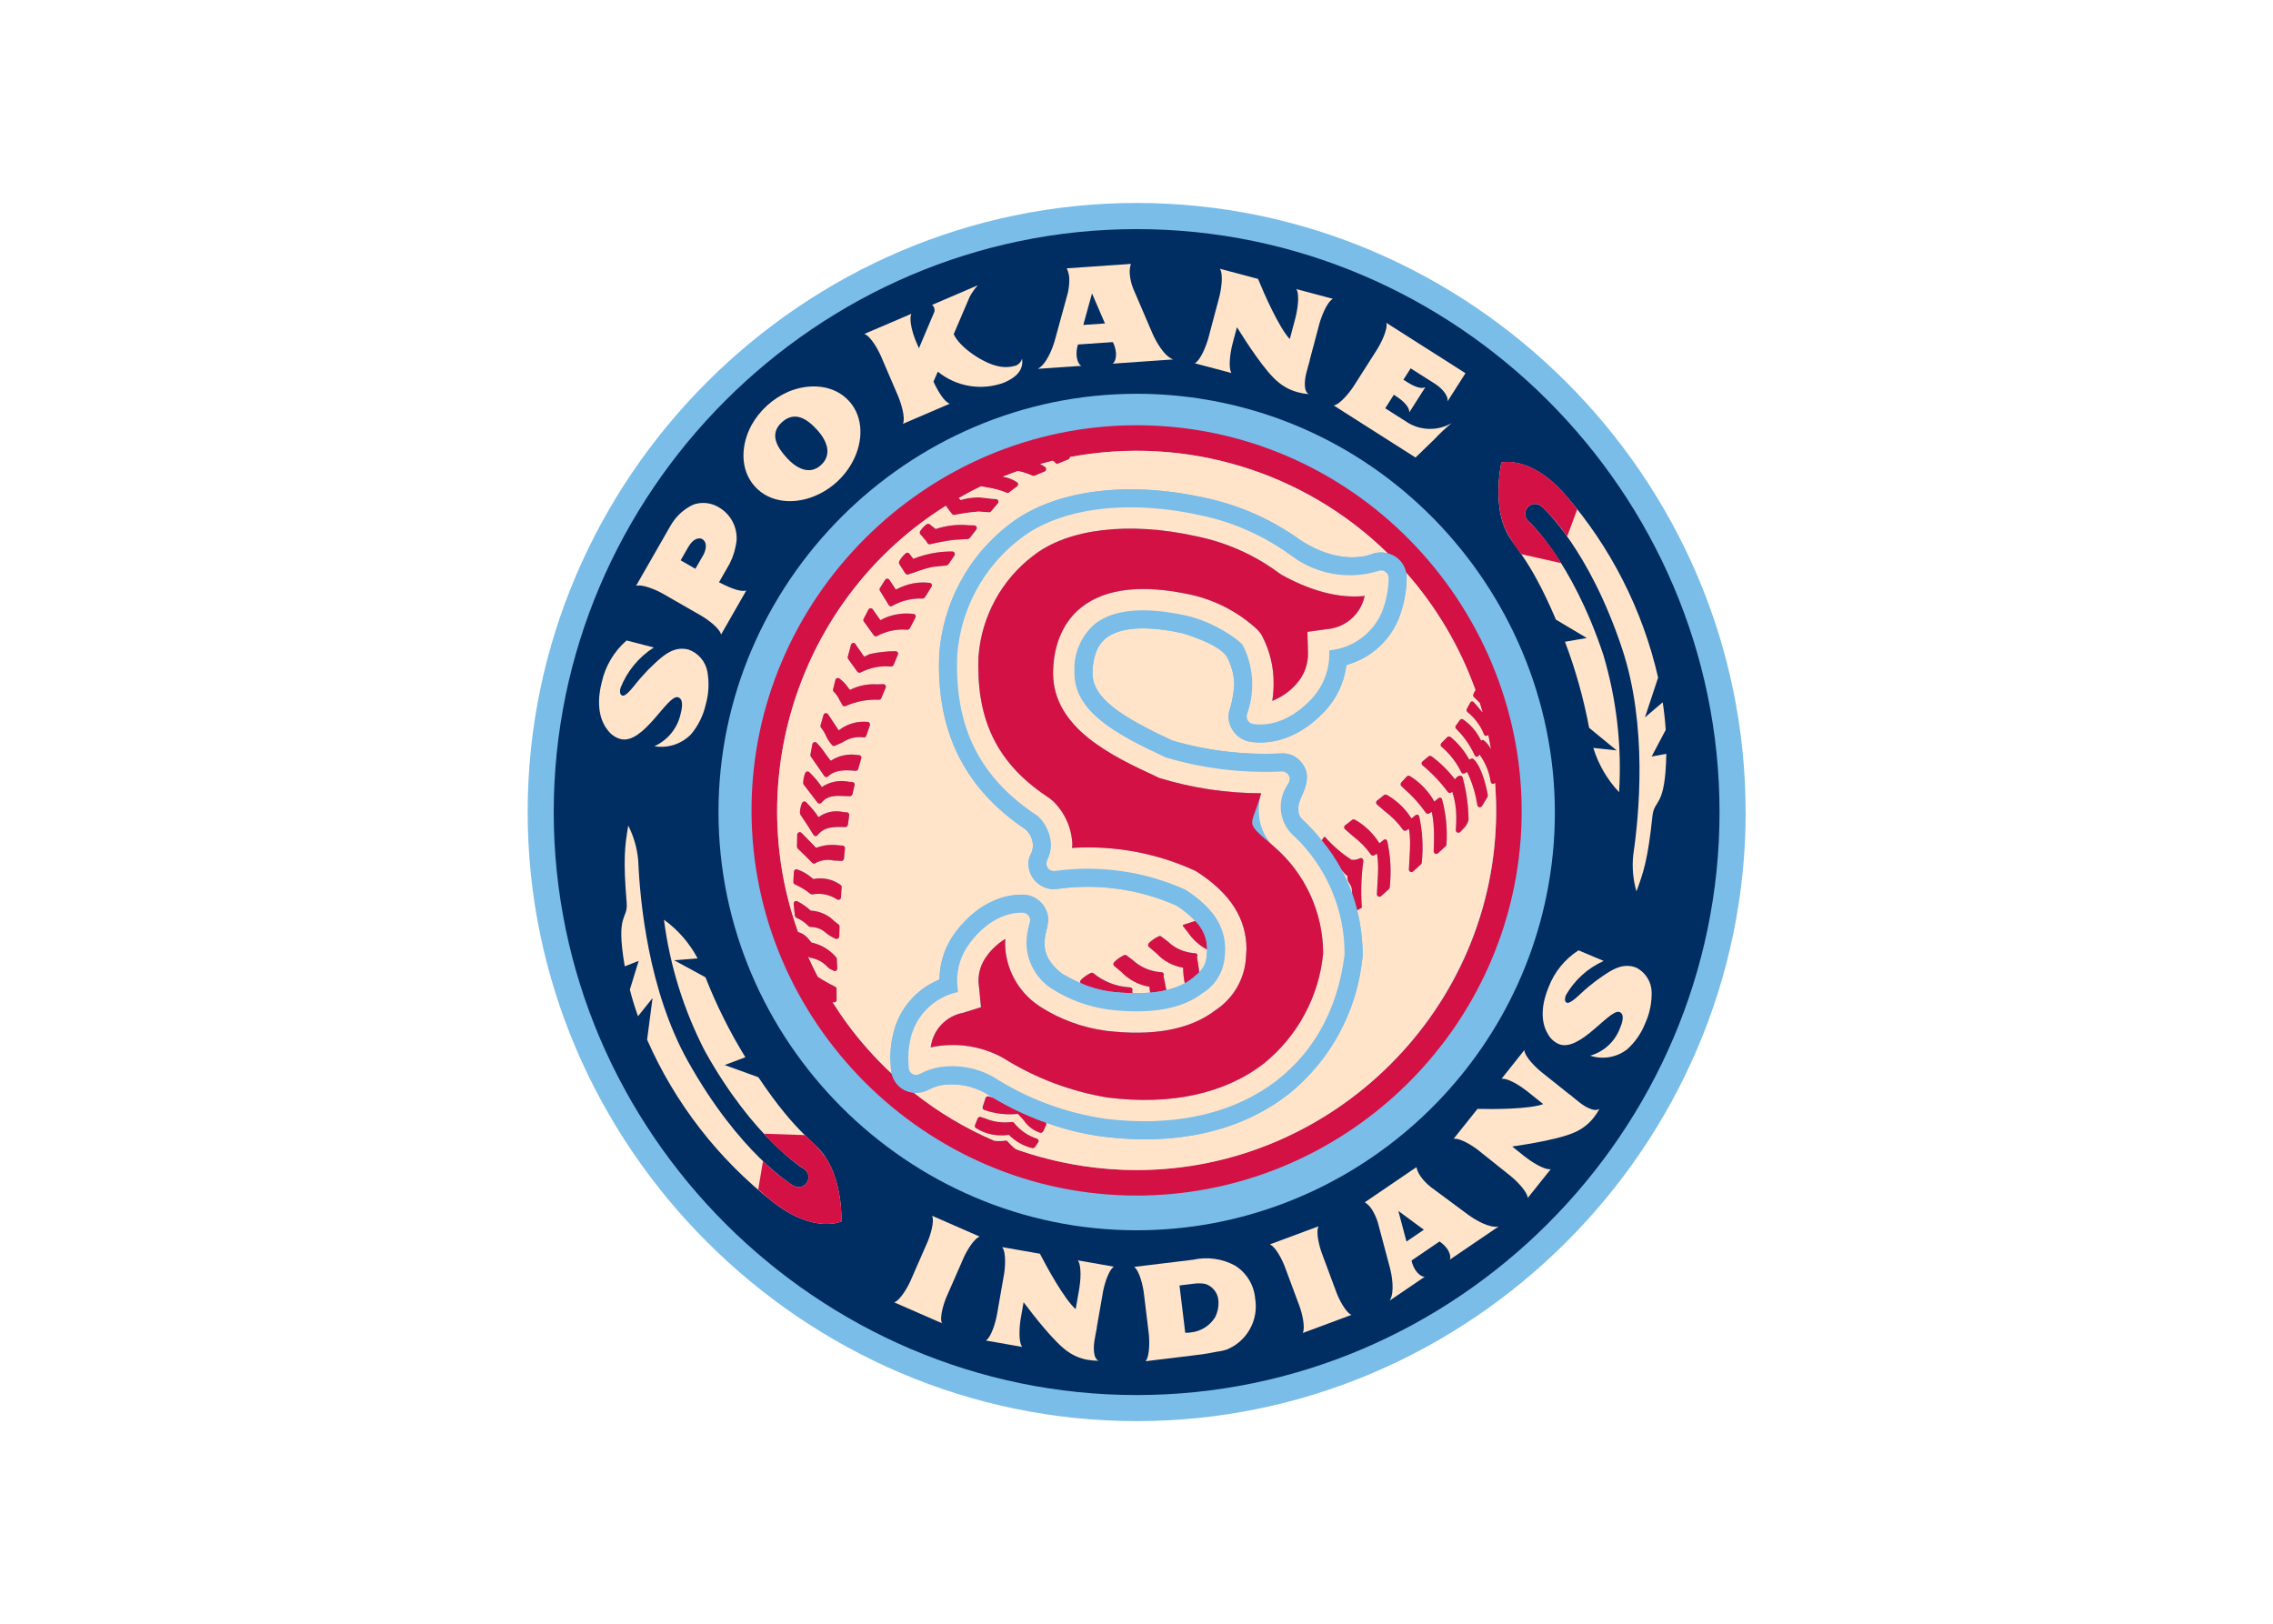 <svg clip-rule="evenodd" fill-rule="evenodd" stroke-linejoin="round" stroke-miterlimit="2" viewBox="0 0 560 400" xmlns="http://www.w3.org/2000/svg"><g fill-rule="nonzero" transform="matrix(.949 0 0 .949 129.983 49.999)"><path d="m316.228 158.106c0 86.734-71.371 158.105-158.105 158.105s-158.105-71.371-158.105-158.105c0-86.727 71.36-158.095 158.087-158.105 86.734 0 158.105 71.371 158.105 158.105" fill="#79bde8"/><path d="m309.44 158.106v.011c0 83.015-68.311 151.327-151.326 151.327s-151.326-68.312-151.326-151.327c0-83.012 68.305-151.321 151.317-151.326h.018c83.009 0 151.316 68.306 151.317 151.315m-135.048-107.349c-5.381-.815-10.817-1.224-16.26-1.224-59.561 0-108.572 49.011-108.572 108.572s49.011 108.572 108.572 108.572c53.444 0 99.337-39.461 107.346-92.301 8.916-58.893-32.205-114.691-91.097-123.612z" fill="#002d62"/><path d="m253.673 84.324c2.196 5.334 5.947 6.588 13.303 23.845l7.997 4.759-5.654.975c2.742 7.246 4.839 14.721 6.267 22.336l7.145 5.874-6.056-.658c1.317 4.296 3.606 8.231 6.689 11.5.737-12.035-.648-24.105-4.091-35.66-8.164-24.526-19.304-34.572-19.416-34.673-.555-.487-.873-1.19-.873-1.928 0-1.407 1.157-2.565 2.565-2.565.622 0 1.224.226 1.692.637.496.439 12.244 10.92 20.9 36.904 6.68 20.047 4.41 43.352 2.899 53.58-.337 3.178-.055 6.391.832 9.46 1.805-4.903 2.956-8.162 4.146-19.526.476-4.637 3.349-1.879 3.606-16.188l-3.808.696 3.652-6.906c-.147-2.304-.406-4.695-.778-7.172l-4.611 3.924 3.421-10.338c-4.014-17.548-12.29-33.84-24.093-47.431-8.953-10.321-16.595-8.395-16.595-8.395s-2.196 9.534.843 16.97" fill="#ffe4ca"/><path d="m253.673 84.324c1.161 2.435 2.598 4.73 4.282 6.838l10.365 2.332c-2.35-3.97-5.19-7.628-8.455-10.887-.554-.487-.873-1.19-.873-1.928 0-1.408 1.158-2.566 2.565-2.566.623 0 1.225.227 1.692.638 2.482 2.363 4.706 4.983 6.636 7.815l2.607-7.027c-1.006-1.271-1.976-2.543-3.074-3.792-8.953-10.321-16.595-8.395-16.595-8.395s-2.196 9.534.843 16.97" fill="#d31145"/><path d="m113.17 273.885-4.391 10.029c-.675 1.537-1.909 5.301-1.224 6.88l-12.374-5.409c1.568-.549 3.553-4.034 4.203-5.533l4.421-10.102c.659-1.502 1.901-5.298 1.208-6.844l12.369 5.415c-1.601.531-3.542 4.027-4.218 5.564" fill="#ffe4ca"/><path d="m145.351 300.295c-1.797-.321-3.505-1.025-5.006-2.064-3.468-2.312-8.957-9.403-11.582-12.883l-.733 4.212c-.301 1.693-.705 5.964.367 7.389l-9.419-1.654c1.487-.97 2.583-5.033 2.886-6.77l1.82-10.413c.292-1.649.613-5.68-.467-7.064l9.791 1.713c1.744 3.412 6.329 11.794 9.278 14.396l.94-5.369c.294-1.693.687-5.883-.385-7.308l9.372 1.645c-1.484.973-2.564 4.958-2.854 6.651l-1.647 9.416.099-.32c-.237 1.098-.439 2.22-.624 3.338-.235 1.317-.523 4.679 1.063 5.338-.969.002-1.936-.082-2.89-.253" fill="#ffe4ca"/><path d="m183.712 275.87c2.967 1.878 4.885 5.045 5.173 8.545.949 5.579-2.144 11.113-7.394 13.228-.857.276-1.74.467-2.635.571-2.147.439-4.299.737-6.467.999l-11.947 1.449c1.133-1.405 1.021-5.49.812-7.246l-1.263-10.402c-.219-1.794-1.078-5.747-2.518-6.836l15.281-1.854c3.718-.836 7.615-.289 10.96 1.538m-5.257 13.438c.714-1.385 1.018-2.946.878-4.499-.182-1.946-1.515-3.604-3.377-4.198-.994-.185-2.011-.204-3.011-.058l-3.704.451 1.489 12.283c.477.011.954-.018 1.427-.087 2.583-.253 4.91-1.688 6.296-3.883z" fill="#ffe4ca"/><path d="m206.178 272.574 3.814 10.26c.586 1.574 2.315 5.131 3.898 5.799l-12.653 4.706c.749-1.487-.25-5.367-.817-6.9l-3.849-10.338c-.569-1.537-2.308-5.134-3.883-5.756l12.655-4.708c-.786 1.496.249 5.365.835 6.937" fill="#ffe4ca"/><path d="m234.303 255.321 9.882 7.319c1.829 1.344 5.571 3.568 7.905 3.044l-12.693 8.632c.44-.762-.173-2.119-.619-2.776-.555-.772-1.246-1.436-2.04-1.959l-7.266 4.952c.195.914.561 1.784 1.078 2.563.477.691 1.482 1.73 2.381 1.629l-9.122 6.201c1.339-2.13.621-6.46 0-8.724l-3.075-11.548c-.37-1.211-.901-2.366-1.576-3.437-.472-.721-1.084-1.34-1.799-1.82l13.395-9.109c.191.857.552 1.666 1.061 2.38.71.998 1.556 1.891 2.514 2.653m-1.655 11.215-6.617-4.882 2.108 7.949z" fill="#ffe4ca"/><path d="m276.684 237.541c-1.145 1.422-2.581 2.582-4.212 3.401-3.693 1.935-12.543 3.351-16.86 3.986l3.347 2.668c1.343 1.071 4.896 3.478 6.66 3.219l-5.967 7.466c-.136-1.774-3.181-4.686-4.563-5.784l-8.256-6.588c-1.318-1.047-4.699-3.263-6.428-2.977l6.202-7.772c3.831.106 13.379.106 17.075-1.238l-4.258-3.395c-1.344-1.074-4.831-3.428-6.588-3.169l5.929-7.446c.139 1.777 3.114 4.638 4.46 5.709l7.482 5.965-.24-.244c.855.74 1.742 1.445 2.635 2.152 1.05.836 3.854 2.699 5.198 1.618-.465.851-1.004 1.659-1.609 2.416" fill="#ffe4ca"/><path d="m273.636 205.035c.604-.562 1.19-1.098 1.814-1.597 1.113-.94 2.275-1.819 3.483-2.635 2.696-1.866 5.601-3.687 9.003-2.25 2.315 1.23 3.799 3.615 3.88 6.236.07 2.787-.493 5.554-1.647 8.092-1.019 2.633-2.65 4.985-4.759 6.862-2.725 2.075-6.306 2.678-9.561 1.61 3.528-.999 6.386-3.606 7.704-7.027.426-.999 1.5-3.643-.051-4.3-2.51-1.058-10.345 10.609-15.832 8.294-1.169-.522-2.136-1.41-2.756-2.53-2.268-3.689-1.427-8.48.167-12.27 1.5-3.917 4.217-7.253 7.749-9.515l6.533 2.754c-4.123 1.851-7.556 4.962-9.803 8.884-.219.54-.511 1.647.22 1.959.878.375 3.268-2.031 3.852-2.563" fill="#ffe4ca"/><path d="m28.18 124.706c.531-.671 1.052-1.295 1.616-1.908.991-1.124 2.04-2.195 3.143-3.21 2.47-2.308 5.162-4.612 8.847-3.656 2.546.903 4.419 3.109 4.897 5.768.497 2.833.347 5.743-.439 8.509-.64 2.843-1.952 5.492-3.826 7.723-2.468 2.525-6.025 3.681-9.506 3.09 3.453-1.555 5.978-4.65 6.808-8.344.281-1.098.97-3.953-.705-4.381-2.719-.696-8.951 12.389-14.904 10.852-1.27-.354-2.391-1.112-3.193-2.159-2.865-3.423-2.736-8.436-1.677-12.536.928-4.225 3.19-8.041 6.451-10.883l7.075 1.816c-3.927 2.509-6.958 6.201-8.656 10.54-.156.585-.274 1.757.52 1.964.962.252 3.031-2.567 3.542-3.193" fill="#ffe4ca"/><path d="m42.205 78.724c.381-.227.786-.411 1.208-.549 2.079-.603 4.319-.315 6.177.795 3.146 1.778 4.969 5.248 4.649 8.848-.263 2.037-.872 4.015-1.801 5.847l-2.753 4.803c1.673.808 5.232 2.698 7.099 2.123l-6.555 11.447c-.371-1.71-3.704-4.066-5.167-4.903l-9.945-5.709c-1.537-.879-5.218-2.543-6.955-2.043l8.969-15.645c1.204-2.101 2.959-3.835 5.074-5.014m3.057 8.487c-.236-.116-.5-.165-.762-.142-1.28.063-2.249 1.317-2.824 2.314l-1.941 3.384 3.825 2.196 2.005-3.485c.731-1.285 1.28-3.366-.303-4.267z" fill="#ffe4ca"/><path d="m84.479 66.976c-2.17 4.15-5.746 7.397-10.086 9.157-5.156 2.106-11.452 1.805-15.371-2.523-4.043-4.449-3.604-10.98-.879-15.962 2.153-3.829 5.49-6.859 9.508-8.632 5.227-2.227 11.768-2.031 15.811 2.415 3.92 4.32 3.581 10.644 1.019 15.539m-17.201-.806c2.304 2.534 5.811 4.664 8.852 1.904 3.105-2.82 1.478-6.483-.905-9.107-2.558-2.824-5.817-5.121-9.209-2.038-3.362 3.044-1.239 6.485 1.26 9.238z" fill="#ffe4ca"/><path d="m122.193 42.382c1.516.342 3.096.281 4.581-.178.776-.311 1.366-.965 1.596-1.77.486 3.228-1.976 5.04-4.642 6.184-5.829 2.186-12.401 1.107-17.227-2.826l-1.135 2.606c.797 1.634 2.508 5.088 4.238 5.71l-12.161 5.224c.734-1.682-.584-5.635-1.298-7.304l-4.336-10.101c-.697-1.634-2.655-5.312-4.377-5.929l12.207-5.231c-.757 1.639.494 5.528 1.173 7.12l.784 1.829 4.018-9.491c.066-.379.031-.77-.103-1.131-.117-.248-.292-.465-.509-.632l11.884-5.097c-.849.926-1.572 1.96-2.15 3.074l-4.111 9.627c1.614 3.54 7.826 7.602 11.568 8.307" fill="#ffe4ca"/><path d="m157.189 22.142 5.005 11.665c.933 2.15 3.111 6.074 5.454 6.807l-15.786 1.098c.791-.439.947-1.976.892-2.791-.094-.976-.366-1.927-.802-2.806l-9.062.621c-.298.921-.422 1.889-.367 2.855.064.859.422 2.312 1.271 2.688l-11.346.779c2.297-1.199 3.918-5.428 4.53-7.769l3.263-11.884c.3-1.274.429-2.581.385-3.889-.05-.885-.274-1.753-.659-2.552l16.656-1.152c-.272.86-.37 1.765-.288 2.663.112 1.257.4 2.492.854 3.67m-7.301 9.13-3.358-7.795-2.259 8.177z" fill="#ffe4ca"/><path d="m199.856 49.099c-1.817-.492-3.506-1.369-4.954-2.571-3.358-2.681-8.364-10.459-10.749-14.273l-1.135 4.262c-.457 1.713-1.254 6.067-.284 7.622l-9.528-2.526c1.614-.867 3.108-4.949 3.573-6.699l2.8-10.541c.439-1.671 1.131-5.784.147-7.297l9.908 2.636c1.482 3.658 5.446 12.681 8.243 15.617l1.447-5.435c.455-1.713 1.232-5.98.255-7.539l9.489 2.526c-1.619.865-3.075 4.864-3.54 6.587l-2.534 9.526.136-.32c-.34 1.117-.643 2.248-.942 3.375-.358 1.337-.951 4.758.621 5.577-.998-.084-1.986-.256-2.953-.516" fill="#ffe4ca"/><path d="m239.911 57.139c-1.618 1.318-3.144 2.745-4.567 4.271l-4.831 4.67-21.237-13.513c1.702-.257 4.355-3.698 5.253-5.115l5.999-9.416c.907-1.42 2.875-5.241 2.416-6.921l20.54 13.079-4.646 7.292c.237-1.741-1.915-3.678-3.187-4.493l-6.399-4.064-1.875 2.956c1.318.834 4.054 2.736 5.692 1.932l-4.157 6.531c.02-1.729-2.268-3.446-3.584-4.28l-.439-.284-2.233 3.514 6.131 3.904c3.448 1.948 7.682 1.927 11.111-.055" fill="#ffe4ca"/><path d="m77.461 247.873c-3.147-4.831-7.082-5.372-17.548-20.925l-8.748-3.169 5.371-2.018c-4.057-6.6-7.523-13.546-10.358-20.756l-8.125-4.424 6.085-.486c-2.101-3.973-5.091-7.409-8.738-10.037 1.538 11.957 5.165 23.551 10.714 34.254 12.626 22.556 25.455 30.332 25.589 30.406.758.467 1.221 1.296 1.221 2.186 0 1.408-1.159 2.567-2.567 2.567-.438 0-.869-.112-1.252-.326-.573-.331-14.08-8.425-27.468-32.323-10.321-18.431-12.478-41.749-12.908-52.07-.272-3.182-1.154-6.283-2.598-9.132-.858 5.153-1.372 8.564-.408 19.958.399 4.647-2.938 2.471-.494 16.579l3.605-1.403-2.286 7.466c.58 2.238 1.276 4.539 2.115 6.895l3.781-4.716-1.418 10.795c7.239 16.481 18.428 30.928 32.574 42.06 10.731 8.461 17.875 5.132 17.875 5.132s.377-9.787-4.014-16.513" fill="#ffe4ca"/><path d="m77.461 247.873c-1.6-2.172-3.442-4.155-5.49-5.91l-10.613-.347c3.052 3.458 6.528 6.517 10.347 9.102.758.467 1.221 1.296 1.221 2.186 0 1.408-1.159 2.567-2.567 2.567-.438 0-.869-.112-1.252-.326-2.883-1.856-5.563-4.012-7.993-6.431l-1.238 7.384c1.227 1.063 2.435 2.133 3.733 3.156 10.731 8.461 17.874 5.132 17.874 5.132s.378-9.787-4.014-16.513" fill="#d31145"/><path d="m173.099 58.832c-4.959-.752-9.967-1.129-14.982-1.129-54.847 0-99.979 45.132-99.979 99.979s45.132 99.98 99.979 99.98c49.213 0 91.473-36.336 98.85-84.993 8.154-54.215-29.672-105.558-83.868-113.837m77.315 112.84c-7.674 50.631-55.651 85.979-106.281 78.306-5.895-.894-11.691-2.346-17.311-4.336-.793-.593-1.512-1.278-2.141-2.043-.153-.186-.394-.276-.632-.237-.973.163-1.966.176-2.943.038-7.473-3.213-14.488-7.402-20.861-12.458-.879-.065-1.736-.311-2.516-.722-1.61-.881-2.774-2.405-3.2-4.19-4.247-3.961-8.118-8.306-11.566-12.98-1.35-1.834-2.602-3.716-3.805-5.619l.156.07c.207.094.45.074.639-.053.193-.131.31-.35.312-.584 0-.951-.018-1.904-.029-2.855 0-.253-.146-.486-.375-.595-1.554-.762-3.063-1.615-4.517-2.554-.905-1.728-1.739-3.48-2.53-5.252.029.035.059.061.086.096.116.158.298.256.494.266 1.722.277 3.302 1.129 4.479 2.416.156.127.314.263.468.393.039.037.082.07.13.096.338.158.658.314.999.475.211.105.463.089.659-.042.167-.115.275-.3.294-.503v-.09c0-.349-.029-.7-.046-1.054-.011-.439-.029-.896-.04-1.335-.005-.19-.073-.373-.193-.521-1.632-1.936-3.858-3.282-6.331-3.827-.165-.18-.599-.637-.599-.637-.67-.934-1.606-1.646-2.686-2.042-.096-.026-.197-.035-.296-.026-14.76-41.165 1.286-87.451 38.358-110.648.318.44.639.896.948 1.336.202.263.411.527.613.786.154.202.408.303.659.261 2.05-.408 4.121-.702 6.203-.878-.026 0 1.662.096 1.662.096l1.098.112c.229 0 .446-.105.587-.285.584-.677 1.159-1.359 1.739-2.038.157-.203.199-.473.11-.714-.087-.235-.3-.401-.549-.428l-2.251-.198c-2.325-.415-4.717-.269-6.974.426l-.486-.489c1.889-1.078 3.81-2.11 5.778-3.055.514.106 1.032.22 1.537.31 1.745.247 3.454.706 5.088 1.366.221.102.482.073.676-.075.694-.523 1.384-1.05 2.078-1.572.162-.137.259-.337.265-.549.007-.212-.089-.414-.257-.543-1.118-.742-2.386-1.231-3.713-1.433 1.278-.514 2.569-1.006 3.869-1.465 1.306.263 2.578.675 3.79 1.227.166.083.359.089.53.018.878-.369 1.756-.74 2.652-1.098.228-.097.387-.311.413-.558.037-.239-.058-.48-.248-.63-.407-.305-.845-.566-1.307-.78 1.069-.301 2.146-.583 3.233-.845.235.122.441.292.606.499.164.261.494.369.782.256.895-.36 1.783-.722 2.672-1.082.253-.104.424-.346.439-.619v-.02c29.92-5.667 60.791 3.698 82.52 25.033 2.373.6 4.197 2.519 4.675 4.919 7.894 8.937 14.014 19.296 18.033 30.523l-.338.589-.22.474c-.128.27-.074.593.136.806.576.514 1.098 1.023 1.557 1.519.248.797.474 1.601.705 2.416-.722-.942-1.476-1.849-2.196-2.618-.123-.17-.322-.268-.531-.263-.189.007-.36.113-.45.279l-.703 1.256-.22.476c-.123.268-.068.585.139.795 1.921 1.536 3.413 3.544 4.328 5.828.092.232.314.388.564.395.171.027.323-.114.468-.219.032.03.063.061.092.094.244 1.14.457 2.293.659 3.446-.417-.857-1.017-1.611-1.757-2.21-.142-.106-.322-.148-.496-.116-.101.015-.171.101-.248.158-1.058-2.231-2.69-4.141-4.728-5.536-.29-.137-.641-.044-.824.22l-1.054 1.443c-.193.261-.165.629.066.858 1.997 1.945 3.615 4.242 4.774 6.777.076.288.339.491.637.491.26 0 .496-.153.602-.39.105-.237.055-.128.072-.174 1.523 2.072 2.516 4.484 2.892 7.027.033.304.272.547.575.584.242.024.478-.093.604-.3.551 7.048.299 14.137-.751 21.128z" fill="#d31145"/><path d="m250.57 150.822c-.303-.037-.543-.28-.575-.584-.377-2.543-1.37-4.955-2.892-7.027-.018.046-.073.174-.073.174-.105.237-.342.39-.601.39-.298 0-.561-.203-.637-.491-1.159-2.535-2.778-4.832-4.774-6.777-.231-.229-.259-.597-.066-.858l1.054-1.443c.183-.264.534-.357.824-.22 2.038 1.395 3.669 3.305 4.727 5.536.077-.057.148-.142.249-.158.174-.032.354.01.496.117.74.598 1.34 1.353 1.757 2.209-.202-1.153-.415-2.306-.659-3.446-.029-.033-.06-.064-.092-.094-.145.114-.297.255-.468.219-.25-.007-.473-.163-.564-.395-.915-2.284-2.407-4.292-4.329-5.828-.206-.21-.261-.527-.138-.795l.22-.476.702-1.256c.091-.166.262-.272.45-.279.21-.005.409.094.532.263.711.769 1.465 1.676 2.196 2.618-.22-.806-.457-1.61-.705-2.416-.468-.496-.982-1.005-1.557-1.519-.21-.213-.265-.536-.136-.806l.219-.474.339-.589c-4.019-11.226-10.139-21.586-18.033-30.523.116.486.177.984.182 1.484-.048 3.717-.793 7.391-2.196 10.833-2.379 5.565-7.107 9.798-12.901 11.548l-.54.174-.092.557c-.634 4.277-2.556 8.26-5.507 11.419-8.174 8.698-16.296 8.45-19.401 7.94-1.907-.31-3.583-1.444-4.581-3.098-1.104-1.691-1.322-3.816-.586-5.696.595-2.025.946-4.113 1.043-6.221-.079-2.509-.757-4.963-1.977-7.157-2.195-3.337-11.418-5.981-11.418-5.981-9.315-2.049-16.177-1.627-19.849 1.225-2.251 1.757-3.412 4.631-3.557 8.823v.292c0 6.57 7.584 11.388 20.806 17.532 9.132 2.649 18.639 3.77 28.136 3.318 1.636-.121 3.255.417 4.493 1.494 2.927 2.815 2.76 5.443.803 9.78-1.956 4.337.394 5.975.394 5.975 1.733 1.662 3.359 3.433 4.866 5.303.292-.397.685-1.069.854-.896 2.011 2.292 4.329 4.294 6.888 5.951.697.08 1.403-.035 2.038-.331.112-.081.247-.125.385-.125.362 0 .659.298.659.659 0 .033-.002.066-.007.098-.553 4.014-.685 8.074-.393 12.115l-1.191.685h-.026c.918 3.699 1.397 7.493 1.427 11.305.031 3.811-.05.843-.05.878-1.332 13.968-8.274 26.816-19.227 35.587-12.297 9.576-28.907 13.377-48.091 11.001-5.046-.664-10.006-1.878-14.789-3.619.072.175.072.372 0 .547l-.714 1.577c-.133.311-.447.509-.786.494-1.775-.566-3.303-1.722-4.33-3.276s-1.243-1.338-1.526-1.639c-2.938.312-5.908-.031-8.696-1.005-.279-.083-.472-.341-.472-.632 0-.07.011-.139.033-.205l.733-2.242c.088-.271.342-.457.627-.457.07 0 .139.012.205.033.396.13.762.22 1.144.341-.722-.44-1.451-.85-2.149-1.3-3.268-1.774-7.004-2.496-10.697-2.067-1.343.18-2.644.594-3.845 1.223-1.198.666-2.572.946-3.935.804 6.373 5.056 13.388 9.245 20.861 12.458.977.138 1.97.125 2.943-.038.238-.039.479.051.632.237.629.765 1.348 1.45 2.141 2.043 5.62 1.99 11.416 3.442 17.311 4.336 4.652.71 9.352 1.066 14.059 1.066 51.168 0 93.273-42.105 93.273-93.273 0-2.419-.094-4.838-.282-7.249-.127.207-.362.324-.604.3m-117.99 92.944-.688 1.054-.219.268c-.156.193-.403.289-.648.25-2.301-.562-4.4-1.755-6.061-3.445h-.127c-2.928.446-5.922-.178-8.428-1.757-.244-.177-.34-.499-.233-.781l.67-1.685c.126-.321.486-.492.815-.386l1.08.351c2.18.926 4.568 1.255 6.917.951.24-.046.487.046.639.237 1.52 1.89 3.554 3.301 5.857 4.063.201.036.372.169.456.355.081.169.069.367-.03.525zm91.251-66.096c-.006.176-.086.343-.22.458l-1.994 1.803c-.201.181-.491.224-.736.11-.224-.108-.368-.333-.373-.582 0-.015.136-2.685.136-2.685.101-1.551.194-3.13.174-4.651-.015-1.081-.112-2.16-.29-3.226l-.698.439c-.157.092-.344.12-.521.079-.175-.049-.323-.167-.41-.327-1.289-1.805-2.852-3.398-4.634-4.719l-2.055-1.803c-.144-.128-.224-.313-.22-.505.015-.198.114-.381.273-.501l1.802-1.401c.202-.157.477-.187.707-.076 2.615 1.468 4.813 3.578 6.386 6.13.117-.07.225-.154.321-.25l.814-.659c.154-.119.362-.144.541-.066.194.086.331.265.364.475.868 3.923 1.081 7.962.633 11.954zm8.298-6.432c-.009.176-.088.341-.22.459l-2 1.816c-.2.179-.489.224-.734.114-.227-.108-.376-.337-.382-.589 0-.015.145-2.736.145-2.736.099-1.537.191-3.103.165-4.611-.008-1.079-.107-2.155-.297-3.217-.338.197-.682.404-.682.404-.153.091-.336.118-.508.072-.174-.046-.323-.159-.415-.314-1.293-1.796-2.856-3.381-4.633-4.701l-2.066-1.801c-.149-.125-.231-.313-.22-.507.008-.194.101-.375.255-.494l1.8-1.423c.202-.16.481-.185.707-.064 2.618 1.472 4.825 3.579 6.415 6.127.11-.076.216-.157.318-.244l.788-.632c.151-.118.355-.146.532-.073.196.084.337.262.373.472.857 3.919 1.076 7.951.65 11.94zm6.414-4.689c-.009.175-.088.338-.22.453l-1.976 1.803c-.197.18-.485.224-.727.109-.23-.105-.38-.335-.384-.588v-.031c.055-1.563.09-3.057.079-4.497-.011-1.923-.2-3.841-.566-5.729-.35.2-.703.413-.703.413-.152.089-.335.114-.505.068-.173-.047-.321-.161-.411-.316-1.586-2.273-3.449-4.338-5.547-6.149l-.737-.705c-.256-.247-.273-.657-.038-.924l1.419-1.559c.201-.222.53-.281.795-.141 2.652 1.628 4.845 3.909 6.368 6.623.112-.067.216-.146.309-.237l.815-.641c.151-.123.36-.152.538-.073.204.064.297.272.367.477 1.021 3.791 1.401 7.726 1.124 11.642zm4.265-4.007-.635.692c-.195.21-.5.279-.766.173-.242-.098-.403-.33-.411-.591-.001-.018-.001-.036 0-.054.09-1.195.136-2.33.127-3.4.001-2.238-.356-4.462-1.056-6.587-.042.046-.16.164-.16.164-.14.14-.335.209-.532.189-.194-.021-.371-.124-.485-.283-1.892-2.559-4.092-4.874-6.55-6.895-.141-.13-.221-.314-.22-.505 0-.195.087-.381.237-.505l1.537-1.278c.239-.201.588-.207.833-.014 2.28 1.682 4.31 3.678 6.03 5.929.092-.081.184-.182.184-.182.257-.414.687-.692 1.17-.755.313-.019.598.188.677.492.978 3.588 1.489 7.288 1.519 11.008-.242.934-.766 1.772-1.499 2.4zm6.405-8.345-1.414 2.359c-.149.239-.434.36-.709.303-.277-.06-.486-.292-.516-.573-.447-2.97-1.335-5.857-2.636-8.564-.318.175-.647.34-.647.34-.174.097-.383.11-.567.035-.181-.079-.319-.234-.375-.424-1.216-2.493-2.94-4.704-5.062-6.491-.142-.118-.227-.291-.235-.476-.005-.184.064-.362.191-.494l1.52-1.524c.222-.219.569-.256.832-.088 1.997 1.639 3.659 3.649 4.895 5.918l.373-.206c.252-.143.57-.104.779.096 2.444 2.328 3.615 9.043 3.661 9.328.024.157-.008.317-.09.453z" fill="#ffe4ca"/><path d="m212.858 174.646c-.389-.053-.991-.879-1.537-1.5 1.056 1.959 1.963 3.994 2.714 6.089 0-.233-.027-.463-.027-.698-.028-1.858-1.405-1.976-1.161-3.891" fill="#ffe4ca"/><path d="m94.167 222.123c-.021-2.606.342-5.201 1.078-7.701 1.673-5.633 5.747-10.252 11.127-12.617l.522-.235.025-.562c.152-4.176 1.563-8.21 4.047-11.571 6.926-9.28 14.778-9.995 17.833-9.881 3.479.163 6.278 3.021 6.368 6.504l-.266 1.941c-.435 1.356-.676 2.767-.714 4.19 0 1.858.464 4.688 4.566 7.883 1.57.928 3.199 1.751 4.877 2.466-.09-.09-.151-.204-.176-.329.001-.013.001-.026 0-.04.001-.176.07-.346.191-.474.751-.766 1.638-1.386 2.615-1.829.207-.08.441-.053.624.072 2.655 2.179 5.933 3.463 9.361 3.668h.165c.357.005.648.301.648.658v.029c0 .092-.066.158-.101.219.028.148.072.356.12.591 1.522.038 3.045-.008 4.561-.136-.086-.509-.143-1.022-.171-1.537-2.813-.458-5.398-1.828-7.356-3.898l-1.777-1.473c-.145-.12-.232-.296-.239-.483v-.025c-.003-.178.064-.35.184-.48.746-.758 1.619-1.379 2.581-1.832.213-.104.468-.081.658.062l1.507 1.131c2.007 1.882 4.602 3.019 7.347 3.219h.171c.362 0 .659.297.659.658-.015.09-.05.176-.101.251.119.584.439 2.196.439 2.196.095.525.194 1.036.301 1.548 1.664-.372 3.272-.963 4.781-1.757-.268-1.34-.415-2.702-.439-4.069-2.655-.425-5.092-1.729-6.918-3.702l-1.932-1.641c-.148-.117-.238-.292-.248-.48v-.029c-.004-.176.059-.348.178-.479.75-.764 1.637-1.381 2.615-1.818.202-.088.436-.061.613.07l1.702 1.292c1.867 1.799 4.317 2.874 6.906 3.03h.167c.354.009.641.304.641.659v.055c-.015.1-.056.194-.119.274.11.712.475 3.136.475 3.136.028.285.065.571.101.861 1.166-1.151 1.856-2.701 1.93-4.337.074-1.637.081-1.201.101-1.557-1.99-1.058-3.691-2.587-4.954-4.453l-1.186-1.511c-.09-.123-.141-.27-.147-.422l3.226-1.041c-1.459-1.519-3.094-2.859-4.871-3.992-9.684-4.297-20.379-5.799-30.872-4.335-.319.047-.64.071-.962.071-3.613 0-6.592-2.962-6.614-6.575 0-2.461 1.335-2.681 1.151-5.136-.126-1.482-.825-2.858-1.948-3.834-15.088-10.134-22.425-24.034-22.425-42.487l.053-2.791c.927-13.356 7.551-25.689 18.173-33.838 11.347-8.845 30.278-11.452 50.642-6.964 9.037 1.884 17.573 5.661 25.045 11.081 9.525 6.186 16.772 4.24 18.39 3.59 1.355-.53 2.848-.598 4.245-.191-21.729-21.335-52.6-30.7-82.52-25.033v.02c-.015.273-.186.515-.439.619-.878.36-1.777.722-2.672 1.082-.288.113-.618.005-.782-.256-.165-.207-.371-.377-.606-.499-1.085.262-2.163.545-3.233.848.466.211.908.471 1.318.777.19.15.285.391.248.63-.026.247-.185.461-.413.558-.878.367-1.757.738-2.652 1.098-.172.071-.366.065-.532-.018-1.211-.552-2.482-.964-3.788-1.227-1.3.459-2.591.951-3.869 1.465 1.327.202 2.594.692 3.713 1.434.168.128.264.33.257.542-.006.212-.103.412-.265.549-.694.522-1.384 1.05-2.078 1.572-.194.148-.455.177-.676.075-1.634-.66-3.343-1.119-5.088-1.366-.512-.097-1.03-.204-1.537-.31-1.977.945-3.889 1.977-5.778 3.055l.486.49c2.257-.696 4.649-.842 6.974-.426l2.251.197c.249.027.462.193.549.428.089.241.047.511-.11.714-.58.679-1.155 1.361-1.739 2.038-.141.18-.358.285-.587.285l-1.098-.112s-1.688-.092-1.662-.096c-2.082.176-4.153.47-6.203.878-.251.042-.505-.059-.659-.261-.202-.259-.411-.523-.613-.786-.309-.44-.63-.879-.948-1.336-37.075 23.198-53.121 69.49-38.356 110.656.099-.008.2.001.296.027 1.08.396 2.016 1.108 2.686 2.042s.439.457.599.637c2.475.544 4.702 1.89 6.336 3.827.12.147.188.331.193.521 0 .439.028.878.039 1.335.018.353.035.705.046 1.054v.09c-.018.203-.126.387-.294.503-.197.128-.447.144-.659.041-.329-.16-.658-.316-.997-.474-.047-.026-.09-.059-.129-.096-.154-.13-.312-.266-.468-.394-1.178-1.287-2.758-2.138-4.482-2.415-.195-.011-.375-.109-.492-.266-.026-.035-.059-.061-.085-.096.79 1.772 1.625 3.513 2.529 5.252 1.455.939 2.963 1.791 4.517 2.554.23.109.376.341.376.595 0 .949.017 1.902.028 2.855-.001.234-.118.453-.311.584-.19.127-.432.147-.639.053l-.158-.071c1.205 1.904 2.457 3.786 3.807 5.62 3.447 4.673 7.318 9.018 11.564 12.98-.112-.405-.186-.818-.22-1.237-.034-.418-.134-2.571-.134-2.67m7.842-137.059c.425-.642.965-1.201 1.592-1.647.234-.174.559-.168.786.015l1.555 1.23c2.744-.927 5.654-1.263 8.537-.988l1.485.033c.253.008.48.162.582.395.1.235.068.506-.084.711l-1.625 2.111c-.139.169-.335.282-.551.318s-3.678.22-3.649.209c-2.06.267-4.104.646-6.123 1.133-.313.078-.64-.085-.766-.382-.233-.434-.537-.827-.898-1.162-.314-.365-.622-.731-.933-1.098-.227-.233-.106-.63.077-.876zm-5.446 7.802c.433-.731.984-1.385 1.629-1.937.137-.108.313-.154.486-.127.175.019.334.111.439.252s.659.861 1.014 1.335c3.21-1.29 6.642-1.94 10.102-1.912.249-.004.48.134.595.355.047.096.074.201.081.308-.001.144-.047.285-.13.404-.5.74-1.005 1.48-1.506 2.213-.132.181-.33.303-.551.338-.221.036-3.595.376-3.623.376-1.423.324-2.823.743-4.19 1.252-.707.239-1.419.474-2.126.707-.308.069-.627-.07-.786-.343l-1.506-2.347c-.128-.282-.107-.61.057-.872zm-5.099 7.086c.45-.705.892-1.41 1.34-2.115.124-.185.334-.297.557-.297.224 0 .433.112.558.297l1.667 2.526c.4-.183.823-.383.823-.383l.795-.349c2.253-.947 4.713-1.293 7.139-1.005.228.011.433.143.536.346.106.193.1.428-.015.615-.413.659-.815 1.335-1.226 2.003-.175.266-.358.531-.533.797-.135.21-.375.329-.624.31-2.761-.105-5.497.57-7.892 1.948-.306.147-.678.036-.852-.255-.76-1.237-1.52-2.479-2.282-3.716-.134-.22-.137-.497-.006-.72zm-4.223 8.002 1.235-2.381c.104-.206.309-.343.54-.36.232-.016.456.088.595.275l1.992 2.815.845-.428s.52-.242.566-.266c2.265-.91 4.725-1.227 7.146-.922.213.013.408.129.523.309.106.178.113.399.017.582l-.85 1.676c-.202.369-.404.751-.608 1.124-.132.253-.397.41-.683.404-2.732-.23-5.473.344-7.883 1.651-.288.142-.639.054-.826-.206-.861-1.197-1.719-2.387-2.587-3.577-.134-.208-.148-.473-.037-.694zm-4.112 9.848c.278-1.034.553-2.062.827-3.094.068-.257.286-.449.549-.485.262-.038.523.085.659.312.137.226.231.4.25.439.02.04 1.5 2.13 1.977 2.804l1.368-.648c.048-.022.098-.039.149-.052 2.17-.472 4.383-.714 6.603-.723.219-.005.427.1.554.279.126.18.15.413.063.615-.329.788-.658 1.585-.979 2.387-.046.094-.092.2-.136.296-.118.268-.397.43-.688.4-2.721-.253-5.459.287-7.881 1.555-.287.132-.63.044-.819-.209-.796-1.107-1.593-2.211-2.391-3.313-.122-.16-.166-.365-.121-.56zm-2.196 71.657c0 .31-.027.622-.04.936-.006.217-.118.419-.299.54-.173.122-.396.153-.597.083-.868-.375-1.686-.858-2.433-1.438-1.081-1.041-2.522-1.629-4.023-1.64-.207.034-.419-.033-.569-.181-.889-.934-1.96-1.677-3.146-2.184-.234-.099-.396-.317-.424-.569-.053-.389-.099-.78-.147-1.171-.062-.658-.125-1.304-.182-1.958-.014-.239.107-.467.314-.589.218-.124.488-.119.702.013 1.233.651 2.378 1.457 3.406 2.398 2.334.111 4.541 1.104 6.173 2.776.34.27.696.54 1.045.806.173.124.272.327.266.54-.029.549-.04 1.096-.057 1.64zm.421-9.223c-.019.232-.148.441-.347.562-.197.108-.435.108-.632 0-1.865-1.261-4.151-1.748-6.368-1.357-.199.06-.416.02-.58-.107-1.242-.988-2.603-1.816-4.051-2.464-.255-.11-.414-.371-.396-.648.044-.878.093-1.757.139-2.617.009-.201.109-.386.272-.503.163-.124.375-.163.571-.106 1.391.48 2.68 1.218 3.797 2.177 1.117.958.246.191.419.32 2.447-.509 4.998.033 7.027 1.491.21.124.331.359.31.602-.06.888-.118 1.776-.172 2.661zm.784-10.061c-.015.348-.31.624-.659.617-.704-.042-1.409-.077-2.112-.114-1.579-.349-3.232-.104-4.642.687-.237.193-.586.177-.804-.037l-1.7-1.713c-.669-.659-1.348-1.318-2.024-1.977-.15-.142-.244-.334-.264-.54.027-1.033.048-2.071.064-3.111 0-.362.298-.659.659-.659.179 0 .35.073.474.202s3.309 3.375 3.788 3.878c1.85-.722 3.857-.949 5.821-.659.354.022.703.048 1.052.075.178.013.343.098.457.235.118.134.174.312.154.489-.108.881-.189 1.759-.275 2.638zm1.01-8.758c-.047.343-.341.602-.687.606h-.239c-2.873-.063-5.137-.114-6.935 2.093-.121.165-.314.262-.518.262-.22 0-.425-.112-.543-.297-.456-.738-.913-1.469-1.366-2.196-.676-1.028-1.361-2.06-2.037-3.074-.094-.2-.139-.42-.13-.641.04-.833.23-1.651.56-2.416.094-.196.279-.333.494-.367.212-.031.428.042.575.198l.413.439c1.037 1.037 1.965 2.177 2.772 3.402 1.858-1.355 4.217-1.837 6.458-1.318.303.029.61.055.915.079.183.021.348.116.457.264.119.144.171.333.143.518-.114.823-.229 1.636-.343 2.459zm1.744-10.32c-.081.353-.171.702-.255 1.054-.09.41-.182.823-.274 1.234-.062.332-.34.584-.677.612-.439-.017-.878-.03-1.298-.039-2.452-.105-4.56-.198-6.078 1.713-.136.154-.332.241-.538.239-.208-.007-.403-.108-.529-.274-1.181-1.551-2.368-3.098-3.56-4.643-.107-.139-.159-.314-.147-.489l.027-.202c.032-.81.209-1.607.52-2.354.093-.195.275-.332.488-.367.214-.037.433.035.584.191.112.112.219.22.32.332 1.091 1.066 2.066 2.243 2.91 3.513 2.067-1.386 4.611-1.875 7.044-1.355.281.013.565.042.841.06.19.008.367.099.486.248.126.145.173.343.125.529zm1.724-6.922c-.26.911-.523 1.836-.789 2.745-.087.309-.382.515-.702.49-2.693-.246-5.253-.314-7.128 1.447-.143.134-.339.198-.534.173-.195-.019-.37-.128-.474-.294-.099-.149-.2-.303-.292-.45-1.051-1.518-2.103-3.033-3.156-4.543-.112-.154-.159-.346-.129-.534.172-.905.343-1.813.511-2.725.046-.236.213-.431.439-.512.231-.074.485-.015.659.154.865.874 1.636 1.837 2.299 2.872.664 1.036.92 1.206 1.368 1.801 2.044-1.348 4.521-1.879 6.937-1.487.13 0 .251.011.378.016.203.006.392.106.512.27.119.168.152.383.09.579zm2.237-8.564c-.307.892-.61 1.779-.913 2.673-.06.168-.18.31-.336.397-.161.079-.346.092-.516.035-1.853-.224-3.727.231-5.27 1.28-.681.31-1.364.613-2.051.916-.239.111-.525.051-.699-.147-.68-.742-1.233-1.593-1.633-2.517-.325-.726-.744-1.407-1.246-2.024-.145-.178-.197-.415-.138-.637.258-.887.513-1.776.766-2.666.073-.246.281-.43.534-.472.257-.034.512.079.659.292s2.158 3.239 2.76 4.172c2.111-1.669 4.788-2.456 7.466-2.196.215.003.415.112.532.292.12.179.147.404.074.607zm4.102-9.758c-.375.895-.742 1.791-1.115 2.679-.11.279-.39.458-.69.439-2.967-.134-5.924.431-8.634 1.647-.284.126-.621.017-.777-.251-.257-.454-.523-.911-.78-1.368-.347-.773-.834-1.474-1.438-2.068-.192-.16-.278-.416-.22-.659.206-.813.402-1.627.611-2.442.041-.208.187-.381.386-.457.197-.08.422-.061.602.053.863.603 1.608 1.36 2.196 2.233.587.874.347.409.612.743 2.172-1.098 4.599-1.593 7.027-1.432.529-.013 1.067-.031 1.592-.049.229-.008.446.107.567.301.122.19.141.428.05.635z" fill="#ffe4ca"/><g fill="#d31145"><path d="m86.016 143.326c-.128 0-.251-.016-.378-.016-2.416-.39-4.893.141-6.937 1.489-.439-.595-1.368-1.801-1.368-1.801-.662-1.036-1.433-1.999-2.299-2.872-.174-.168-.428-.228-.659-.154-.226.081-.393.276-.439.512-.168.911-.34 1.819-.514 2.725-.027.188.02.379.13.534l3.158 4.543c.09.147.191.301.289.45.105.166.281.275.477.295.194.023.389-.04.531-.174 1.876-1.757 4.438-1.693 7.128-1.447.321.026.617-.18.705-.49.266-.909.529-1.833.786-2.745.019-.062.029-.126.029-.191 0-.352-.282-.644-.633-.658"/><path d="m79.672 186.475c-1.633-1.672-3.841-2.665-6.175-2.776-1.028-.941-2.172-1.746-3.404-2.397-.215-.133-.485-.138-.705-.014-.205.123-.325.35-.311.589.057.659.12 1.317.182 1.959.048.39.094.781.147 1.17.028.252.19.47.424.569 1.186.507 2.257 1.251 3.146 2.185.15.146.36.213.567.18 1.502.011 2.943.599 4.025 1.64.747.58 1.563 1.063 2.431 1.438.201.071.425.04.599-.083.181-.121.293-.323.299-.54 0-.314.026-.626.04-.936.017-.544.026-1.098.046-1.638.006-.213-.093-.415-.266-.54-.351-.266-.705-.536-1.045-.806"/><path d="m88.238 134.711c-2.678-.261-5.356.527-7.466 2.196-.602-.925-2.763-4.172-2.763-4.172-.147-.213-.402-.326-.658-.292-.253.042-.46.226-.532.472-.254.891-.511 1.78-.768 2.666-.057.222-.006.458.138.636.502.618.921 1.298 1.245 2.025.402.923.954 1.774 1.634 2.517.174.198.459.258.698.147.688-.303 1.37-.606 2.051-.916 1.544-1.049 3.417-1.504 5.27-1.28.17.056.356.044.516-.035.158-.086.278-.228.336-.398.306-.894.606-1.781.914-2.672.071-.206.038-.433-.088-.611-.117-.18-.317-.29-.531-.292"/><path d="m92.329 124.913c-.525.017-1.061.035-1.592.048-2.428-.16-4.855.334-7.027 1.432-.266-.334-.613-.742-.613-.742-.587-.874-1.331-1.632-2.195-2.234-.181-.113-.405-.133-.602-.052-.199.075-.345.248-.387.457-.219.814-.404 1.629-.61 2.441-.058.243.027.499.219.659.604.594 1.092 1.296 1.439 2.069.257.456.522.913.779 1.368.158.267.494.375.778.25 2.709-1.216 5.667-1.78 8.634-1.647.3.019.58-.159.689-.439.374-.878.741-1.783 1.116-2.679.089-.211.065-.452-.064-.641-.121-.195-.337-.31-.566-.301"/><path d="m82.895 158.194c-.305-.024-.612-.05-.915-.079-2.241-.519-4.6-.037-6.458 1.318-.808-1.236-1.741-2.386-2.783-3.433-.136-.145-.274-.285-.41-.439-.125-.131-.297-.205-.478-.205-.253 0-.485.146-.594.374-.33.765-.52 1.584-.56 2.416-.008.221.037.44.13.641.678 1.021 1.361 2.053 2.037 3.074.453.734.91 1.465 1.366 2.196.118.185.323.297.543.297.204 0 .397-.097.518-.262 1.801-2.207 4.062-2.156 6.935-2.092h.239c.346-.005.64-.264.687-.607.114-.823.22-1.635.343-2.45.028-.185-.024-.374-.143-.518-.109-.148-.274-.244-.457-.264"/><path d="m74.193 175.491c-.173-.129-.419-.32-.419-.32-1.118-.959-2.407-1.698-3.799-2.177-.196-.057-.407-.018-.569.106-.163.117-.265.302-.275.503-.043.878-.092 1.741-.136 2.617-.023.281.137.547.396.659 1.448.655 2.808 1.489 4.049 2.484.164.127.38.167.58.107 2.214-.39 4.495.097 6.357 1.357.197.108.435.108.632 0 .2-.12.33-.33.349-.562.055-.878.106-1.772.163-2.661.021-.243-.1-.478-.31-.602-2.029-1.458-4.58-2-7.027-1.491"/><path d="m81.789 166.824c-.347-.026-.699-.053-1.052-.075-1.964-.29-3.97-.063-5.819.659-.479-.503-3.788-3.88-3.79-3.878-.188-.19-.474-.249-.721-.147-.246.099-.41.338-.413.604-.017 1.041-.038 2.078-.063 3.111.02.206.114.398.263.541.679.658 1.355 1.317 2.025 1.976.566.569 1.133 1.144 1.702 1.713.218.214.566.23.803.037 1.41-.79 3.062-1.035 4.64-.687.705.037 1.41.072 2.113.114.346.001.637-.272.659-.617.083-.878.166-1.757.257-2.635.019-.178-.038-.356-.156-.49-.115-.137-.279-.222-.457-.235"/><path d="m84.294 150.32c-.277-.018-.56-.047-.841-.06-2.44-.525-4.993-.034-7.064 1.359-.844-1.269-1.819-2.447-2.91-3.513-.101-.11-.219-.22-.32-.332-.124-.129-.296-.202-.476-.202-.255 0-.487.148-.596.378-.311.748-.488 1.545-.52 2.354l-.027.202c-.013.176.038.35.145.49 1.19 1.541 2.377 3.089 3.56 4.642.129.173.333.275.549.275.2 0 .39-.088.52-.24 1.518-1.91 3.626-1.818 6.076-1.713.44 0 .861.022 1.3.04.337-.029.615-.281.677-.613.092-.41.184-.823.274-1.234.084-.351.174-.7.255-1.054.049-.185.006-.382-.117-.529-.118-.149-.295-.24-.485-.248"/><path d="m237.054 154.419c-.178-.078-.386-.05-.538.073l-.814.641c-.094.091-.198.171-.31.237-1.523-2.714-3.715-4.994-6.368-6.623-.265-.139-.594-.081-.795.141l-1.418 1.559c-.236.267-.219.677.037.924l.738.705c2.097 1.811 3.961 3.876 5.547 6.149.089.155.237.269.41.316.171.046.353.021.505-.068.153-.09.354-.22.703-.413.366 1.888.556 3.806.566 5.729.011 1.441-.024 2.934-.079 4.497v.029c.004.253.154.483.385.588.241.115.53.071.727-.109l1.976-1.803c.131-.115.211-.278.219-.453.284-3.918-.091-7.856-1.108-11.651-.071-.204-.163-.413-.367-.477"/><path d="m242.09 148.664c-.484.063-.914.341-1.171.755s-.092.101-.184.182c-1.72-2.251-3.75-4.247-6.03-5.928-.245-.193-.594-.188-.832.013l-1.538 1.278c-.149.125-.236.31-.237.505 0 .191.079.375.22.505 2.458 2.021 4.658 4.337 6.55 6.895.114.159.291.262.486.283.196.02.391-.049.531-.189.14-.139.119-.118.16-.164.7 2.125 1.057 4.349 1.056 6.587 0 1.07-.037 2.196-.127 3.4-.001.018-.001.036 0 .055.008.26.169.492.411.59.266.106.572.037.766-.173l.635-.692c.728-.625 1.248-1.457 1.491-2.385-.031-3.719-.542-7.419-1.52-11.008-.079-.303-.363-.51-.676-.492"/><path d="m244.843 144.309-.373.207c-1.234-2.274-2.896-4.287-4.895-5.929-.263-.168-.61-.131-.832.088l-1.519 1.524c-.128.132-.197.31-.192.494.008.184.094.357.235.476 2.122 1.787 3.847 3.998 5.062 6.491.057.19.194.345.376.424.184.074.392.062.566-.035s.329-.165.648-.34c1.3 2.707 2.188 5.594 2.635 8.564.03.281.239.513.516.573.276.057.56-.064.709-.303l1.414-2.359c.083-.136.115-.297.09-.454-.046-.286-1.216-7.001-3.66-9.328-.21-.2-.528-.24-.78-.097"/><path d="m231.101 158.82c-.177-.074-.38-.046-.531.072l-.788.633c-.102.087-.208.168-.319.243-1.59-2.547-3.796-4.654-6.414-6.126-.227-.122-.506-.097-.707.064l-1.801 1.423c-.153.119-.247.3-.254.494-.011.194.07.382.219.507l2.066 1.801c1.777 1.319 3.34 2.905 4.634 4.701.092.155.241.267.415.314.172.045.355.019.507-.072.152-.092.345-.207.683-.405.189 1.063.288 2.139.296 3.217.027 1.511-.065 3.075-.164 4.612 0 0-.145 2.721-.145 2.736.006.252.154.48.382.588.245.111.533.066.733-.114l2.001-1.816c.131-.117.211-.283.219-.459.43-3.989.213-8.022-.641-11.943-.036-.21-.177-.388-.373-.472"/><path d="m132.147 242.868c-2.302-.761-4.337-2.172-5.856-4.062-.152-.192-.399-.283-.639-.237-2.349.303-4.737-.025-6.917-.951l-1.081-.352c-.329-.105-.688.065-.814.387l-.677 1.702c-.116.286-.016.618.24.792 2.505 1.579 5.498 2.203 8.425 1.757 2.928-.446.068 0 .13 0 1.66 1.689 3.758 2.883 6.058 3.445.249.042.501-.054.659-.25l.22-.268.687-1.054c.103-.159.117-.361.037-.533-.085-.186-.255-.319-.456-.356"/><path d="m222.821 165.249c-.179-.078-.387-.053-.541.066l-.814.648c-.096.096-.204.18-.321.25-1.573-2.552-3.771-4.662-6.386-6.13-.228-.115-.502-.09-.707.063l-1.802 1.401c-.159.12-.258.303-.273.501-.004.192.076.377.22.505l2.055 1.803c1.782 1.321 3.345 2.913 4.634 4.719.087.16.235.278.41.327.177.041.364.013.521-.079l.698-.439c.178 1.066.275 2.144.29 3.225.02 1.522-.073 3.101-.174 4.651 0 0-.136 2.671-.136 2.686.005.249.149.474.373.582.245.114.535.071.736-.11l1.994-1.803c.134-.115.214-.282.22-.459.447-3.988.233-8.024-.633-11.943-.033-.21-.17-.389-.364-.475"/><path d="m157.044 204.301v-.028c0-.362-.297-.659-.658-.659h-.147c-3.429-.204-6.707-1.488-9.362-3.667-.183-.125-.416-.152-.623-.073-.977.443-1.864 1.064-2.616 1.83-.121.128-.189.297-.191.474.001.013.001.026 0 .04.025.124.086.239.176.329 2.428 1.08 4.997 1.809 7.631 2.165 1.926.235 3.863.372 5.804.411-.049-.235-.093-.439-.121-.591.035-.072.101-.138.101-.22"/><path d="m173.788 195.702c.065-.076.109-.167.128-.265v-.038c0-.355-.287-.649-.642-.659h-.166c-2.589-.156-5.039-1.231-6.907-3.03l-1.701-1.291c-.177-.131-.411-.158-.613-.07-.978.437-1.865 1.053-2.615 1.818-.119.131-.182.302-.178.479v.028c.01.188.1.364.248.481l1.932 1.64c1.819 1.975 4.248 3.283 6.898 3.716.024 1.367.171 2.728.439 4.069.614-.337 1.202-.722 1.756-1.151.703-.528 1.369-1.103 1.994-1.721-.035-.29-.072-.576-.101-.861 0 0-.364-2.416-.474-3.136"/><path d="m170.255 187.841 1.186 1.511c1.263 1.866 2.964 3.395 4.954 4.453v-.099c.023-2.759-1.089-5.411-3.074-7.328l-3.226 1.041c.006.152.057.299.147.422"/><path d="m85.623 121.681c.189.253.533.34.821.208 2.421-1.267 5.158-1.807 7.879-1.555.291.032.571-.13.687-.399.046-.097.09-.202.136-.297.33-.801.659-1.598.98-2.387.088-.201.063-.435-.064-.614-.126-.179-.333-.284-.551-.279-2.22.009-4.434.251-6.603.722-.052.013-.103.031-.152.053l-1.368.659c-.468-.675-1.943-2.769-1.976-2.805-.033-.035-.25-.439-.25-.439-.117-.206-.337-.334-.574-.334-.304 0-.571.211-.641.508-.272 1.032-.549 2.059-.825 3.094-.054.194-.016.402.103.564l2.389 3.314"/><path d="m119.723 231.941c-.066-.021-.136-.033-.205-.033-.286 0-.54.186-.627.457l-.732 2.242c-.022.067-.033.137-.033.208 0 .287.188.543.462.629 2.784.976 5.75 1.324 8.684 1.019l1.524 1.638c1.028 1.554 2.556 2.71 4.331 3.276.338.015.653-.182.786-.494l.713-1.577c.073-.175.073-.371 0-.546-4.787-1.709-9.397-3.879-13.766-6.478-.382-.117-.746-.22-1.144-.341"/><path d="m165.077 200.588c.051-.075.086-.16.101-.25 0-.362-.297-.659-.659-.659h-.171c-2.745-.199-5.34-1.336-7.347-3.219l-1.507-1.131c-.19-.142-.445-.166-.659-.062-.961.454-1.835 1.074-2.58 1.832-.121.131-.187.303-.184.481v.024c.007.188.094.364.239.483l1.777 1.473c1.958 2.071 4.543 3.441 7.356 3.898.028.515.085 1.029.171 1.537 1.414-.121 2.818-.341 4.201-.658-.108-.512-.206-1.024-.301-1.549 0 0-.329-1.609-.439-2.195"/><path d="m212.858 174.646c-.244 1.912 1.133 2.033 1.161 3.891 0 .235.018.465.027.698.513 1.435.953 2.895 1.317 4.374h.027l1.19-.685c-.291-4.041-.16-8.101.393-12.114.005-.033.007-.066.007-.098 0-.362-.297-.659-.659-.659-.138 0-.272.043-.385.124-.635.297-1.341.412-2.037.332-2.56-1.657-4.878-3.66-6.889-5.951-.169-.174-.562.498-.854.896 1.97 2.39 3.706 4.964 5.184 7.685.536.631 1.138 1.447 1.538 1.5"/><path d="m98.008 96.087c.158.273.478.412.786.343.71-.233 1.418-.469 2.125-.707 1.368-.509 2.768-.927 4.19-1.252.029 0 3.623-.367 3.623-.375.221-.036.42-.158.552-.339.5-.733 1.005-1.473 1.506-2.213.083-.118.128-.259.13-.404-.007-.107-.035-.211-.082-.308-.112-.228-.349-.37-.604-.36-3.459-.027-6.891.623-10.101 1.913-.358-.474-1.014-1.335-1.014-1.335-.125-.165-.319-.262-.526-.262-.145 0-.286.048-.401.137-.646.552-1.196 1.206-1.629 1.936-.167.264-.19.595-.062.879z"/><path d="m89.874 112.229c.187.26.538.348.826.207 2.403-1.304 5.136-1.879 7.861-1.654.285.006.55-.151.683-.404.202-.373.404-.755.606-1.124l.85-1.676c.095-.183.088-.404-.018-.581-.114-.181-.307-.296-.52-.31-2.422-.306-4.881.012-7.146.922l-.568.266-.846.428-1.992-2.815c-.138-.187-.363-.29-.595-.275-.229.018-.434.155-.538.361l-1.236 2.38c-.111.224-.093.491.046.698.868 1.19 1.726 2.381 2.587 3.577"/><path d="m102.852 87.04c.361.335.664.727.896 1.162.126.297.453.46.766.382 2.02-.487 4.064-.865 6.124-1.133-.028 0 3.65-.22 3.65-.22.216-.035.411-.149.549-.318l1.627-2.11c.15-.207.182-.477.084-.712-.102-.233-.33-.388-.584-.395l-1.483-.033c-2.883-.275-5.793.062-8.537.988l-1.555-1.23c-.227-.182-.552-.189-.786-.015-.628.446-1.167 1.005-1.592 1.647-.222.239-.26.598-.093.878.312.367.62.734.934 1.098"/><path d="m93.739 104.379c.174.29.545.401.85.255 2.399-1.379 5.139-2.054 7.905-1.948.248.018.488-.101.623-.31.176-.265.358-.531.532-.797.413-.659.815-1.335 1.225-2.002.116-.187.121-.423.016-.615-.103-.204-.308-.337-.536-.347-2.427-.288-4.887.059-7.139 1.005-.033.018-.795.35-.795.35s-.424.199-.821.382c-.439-.659-1.669-2.526-1.669-2.526-.124-.185-.335-.295-.558-.292-.225-.001-.436.114-.558.303-.439.705-.878 1.41-1.337 2.115-.132.219-.132.493 0 .712.762 1.236 1.52 2.479 2.282 3.715"/></g><path d="m104.176 230.132c1.2-.629 2.502-1.043 3.845-1.223 3.693-.429 7.429.293 10.696 2.066.698.45 1.428.878 2.15 1.3 4.368 2.6 8.979 4.769 13.766 6.478 4.784 1.741 9.743 2.954 14.789 3.619 19.175 2.376 35.794-1.425 48.091-11.002 10.95-8.769 17.89-21.614 19.223-35.58 0-.033.05-.878.05-.878-.031-3.811-.51-7.606-1.427-11.305-.886-3.646-2.239-7.163-4.023-10.463-1.478-2.726-3.214-5.303-5.185-7.697-1.507-1.87-3.132-3.641-4.866-5.303-1.733-1.662-2.349-1.638-.393-5.975 1.957-4.337 2.124-6.965-.803-9.781-1.238-1.077-2.857-1.615-4.493-1.493-9.498.452-19.005-.669-28.136-3.318-13.222-6.148-20.807-10.962-20.807-17.532v-.292c.145-4.192 1.318-7.073 3.558-8.823 3.671-2.855 10.54-3.274 19.849-1.225 0 0 9.238 2.635 11.418 5.981 1.22 2.194 1.898 4.648 1.977 7.157-.097 2.108-.448 4.196-1.043 6.221-.737 1.88-.518 4.005.586 5.696.998 1.654 2.674 2.788 4.581 3.098 3.105.51 11.227.758 19.4-7.94 2.952-3.159 4.873-7.142 5.508-11.419l.092-.558.54-.173c5.794-1.75 10.522-5.983 12.901-11.548 1.403-3.442 2.148-7.116 2.196-10.833.068-2.994-1.956-5.661-4.857-6.403-1.397-.407-2.89-.34-4.245.191-1.618.659-8.865 2.596-18.391-3.59-7.474-5.425-16.013-9.204-25.053-11.09-20.365-4.488-39.296-1.881-50.642 6.964-10.622 8.149-17.246 20.482-18.173 33.839l-.053 2.791c0 18.445 7.337 32.352 22.425 42.486 1.123.975 1.823 2.351 1.95 3.834.184 2.455-1.153 2.675-1.153 5.136.021 3.614 3 6.575 6.614 6.575.322 0 .643-.024.962-.071 10.492-1.464 21.188.038 30.872 4.335 1.776 1.133 3.411 2.473 4.87 3.992 1.986 1.917 3.098 4.568 3.075 7.328-.024 2.76 0 .046 0 .099-.02.356-.101 1.557-.101 1.557-.075 1.636-.764 3.186-1.93 4.337-.626.618-1.292 1.193-1.994 1.721-.555.429-1.142.814-1.757 1.151-1.509.794-3.116 1.385-4.781 1.757-1.383.317-2.786.537-4.2.658-1.517.128-3.04.174-4.561.137-1.941-.039-3.878-.176-5.804-.411-2.633-.356-5.203-1.085-7.631-2.165-1.677-.715-3.307-1.539-4.877-2.466-4.102-3.195-4.565-6.026-4.565-7.884.038-1.423.278-2.834.714-4.189l.265-1.942c-.09-3.482-2.888-6.34-6.368-6.504-3.054-.123-10.907.593-17.833 9.882-2.484 3.36-3.895 7.394-4.045 11.57l-.026.562-.52.235c-5.382 2.365-9.456 6.985-11.129 12.62-.735 2.5-1.099 5.095-1.078 7.701 0 .099.136 2.67.136 2.67.032.419.105.833.219 1.236.42 1.777 1.571 3.297 3.167 4.184.78.411 1.637.657 2.516.722 1.363.142 2.737-.138 3.935-.804m-4.198-4.025c-.584-.308-.964-.902-.999-1.561l-.126-2.429c-.018-2.137.274-4.266.868-6.319 1.715-5.575 6.346-9.788 12.058-10.969-.14-.894-.223-1.796-.249-2.701-.046-3.561 1.082-7.04 3.211-9.895 5.588-7.503 11.566-8.085 13.874-7.993 1.037.043 1.869.907 1.873 1.946-.001.179-.029.358-.082.529-.55 1.775-.846 3.619-.878 5.477.093 4.735 2.528 9.129 6.495 11.717 4.444 2.857 9.455 4.716 14.687 5.448 10.933 1.335 19.194-.092 24.563-4.247 3.218-1.978 5.323-5.361 5.677-9.122.099-.758.15-1.523.151-2.288 0-6.05-3.263-10.887-10.308-15.444-10.601-4.774-22.339-6.455-33.854-4.848-.096.014-.193.022-.29.022-1.065 0-1.941-.877-1.941-1.942 0-.297.068-.591.2-.858.638-1.265.979-2.659.997-4.076-.145-2.805-1.362-5.45-3.397-7.387-14.326-9.348-21.022-21.739-21.022-38.992l.053-2.71c.865-11.975 6.834-23.02 16.379-30.303 10.257-8 27.732-10.277 46.753-6.085 8.574 1.78 16.663 5.388 23.716 10.577 6.442 4.785 14.794 6.221 22.464 3.863.233-.094.481-.142.732-.142 1.067 0 1.946.876 1.949 1.943v.019c-.031 3.082-.642 6.131-1.802 8.986-2.403 5.493-7.626 9.254-13.597 9.792v.439c.134 4.491-1.507 8.86-4.566 12.152-6.638 7.055-12.861 6.913-15.23 6.526-.931-.167-1.618-.98-1.628-1.926-.001-.224.038-.447.115-.659.882-2.507 1.328-5.148 1.317-7.806-.018-3.482-.851-6.912-2.431-10.015-1.045-1.575-7.824-6.2-14.64-7.706-10.872-2.387-18.856-1.673-23.733 2.11-3.585 3.077-5.561 7.638-5.356 12.357v.456c0 10.038 10.76 15.875 23.746 21.9 9.753 2.891 19.924 4.117 30.084 3.628.713-.034 1.389.328 1.757.94.189.302.288.651.286 1.008-.001.34-.09.674-.257.97-.22.367-.468.795-.659 1.153-2.528 4.256-1.55 9.779 2.286 12.908 8.257 7.952 12.917 18.942 12.892 30.406v.011c.002.082-.004.163-.018.244-3.733 30.038-28.09 46.729-62.08 42.513-10.469-1.528-20.487-5.294-29.37-11.039-4.145-2.233-8.902-3.07-13.56-2.385-1.816.298-3.571.891-5.195 1.757-.583.348-1.308.367-1.909.05z" fill="#79bde8"/><path d="m107.068 224.304c4.658-.685 9.415.151 13.56 2.385 8.883 5.745 18.901 9.51 29.37 11.038 33.99 4.217 58.356-12.474 62.08-42.512.014-.081.02-.162.018-.244v-.011c.025-11.464-4.635-22.454-12.892-30.407-3.837-3.129-4.815-8.651-2.286-12.907.182-.358.439-.786.658-1.153.168-.296.257-.63.257-.971.003-.356-.096-.706-.285-1.008-.368-.611-1.044-.973-1.757-.939-10.16.489-20.331-.737-30.084-3.628-12.997-6.026-23.746-11.858-23.746-21.9v-.456c-.205-4.72 1.771-9.28 5.356-12.357 4.877-3.783 12.861-4.497 23.733-2.11 6.807 1.506 13.595 6.131 14.64 7.705 1.58 3.104 2.412 6.534 2.431 10.016.011 2.658-.435 5.299-1.318 7.806-.195.545-.137 1.15.158 1.647.289.5.786.845 1.355.94 2.37.387 8.593.529 15.231-6.526 3.06-3.286 4.705-7.649 4.579-12.137-.127-4.488 0-.255 0-.439 5.971-.538 11.194-4.299 13.597-9.792 1.16-2.855 1.771-5.904 1.802-8.985v-.02c-.003-1.067-.882-1.943-1.949-1.943-.251 0-.499.048-.732.142-7.674 2.353-16.027.908-22.466-3.884-7.053-5.19-15.142-8.798-23.716-10.578-19.021-4.192-36.496-1.915-46.753 6.085-9.545 7.283-15.515 18.328-16.379 30.303l-.053 2.71c0 17.256 6.696 29.645 21.022 38.993 2.035 1.936 3.251 4.581 3.397 7.387-.018 1.416-.359 2.81-.997 4.075-.131.267-.199.559-.199.856 0 1.066.878 1.943 1.944 1.943.095 0 .191-.007.286-.021 11.515-1.607 23.253.074 33.854 4.849 7.045 4.556 10.308 9.394 10.308 15.444-.002.765-.052 1.529-.152 2.288-.355 3.762-2.463 7.145-5.685 9.122-5.375 4.161-13.636 5.588-24.57 4.253-5.232-.732-10.243-2.591-14.686-5.448-3.967-2.588-6.403-6.982-6.496-11.717.033-1.858.328-3.702.879-5.477.053-.171.08-.35.081-.529-.004-1.039-.835-1.903-1.873-1.946-2.308-.092-8.285.49-13.872 7.993-2.13 2.855-3.259 6.334-3.212 9.895.026.905.108 1.807.248 2.701-5.709 1.188-10.334 5.405-12.042 10.98-.598 2.053-.893 4.181-.879 6.319l.128 2.429c.035.659.414 1.253.997 1.561.599.309 1.317.286 1.895-.061 1.624-.866 3.379-1.459 5.195-1.757m-2.049-6.866c1.125-3.73 4.257-6.525 8.09-7.221l4.611-1.46-.658-6.625c-.049-2.369.695-4.688 2.112-6.588 1.302-1.834 2.977-3.373 4.915-4.514-.018.397-.095.742-.095 1.166.071 6.464 3.31 12.499 8.659 16.131l.491.336c5.113 3.264 10.873 5.38 16.883 6.203 12.433 1.517 22.057-.29 28.625-5.364 4.388-2.891 7.254-7.605 7.8-12.831l.189-2.967c0-7.934-4.205-14.51-12.853-20.095l-.311-.206-.345-.158c-9.957-4.529-20.88-6.531-31.797-5.828.02-.283.108-.569.108-.859-.145-4.259-1.933-8.301-4.987-11.273l-.922-.76c-12.798-8.345-18.503-18.938-18.503-34.239l.048-2.613c.789-10.348 5.984-19.876 14.256-26.144 8.975-6.992 24.73-8.883 42.161-5.04 7.756 1.551 15.077 4.784 21.448 9.471l.755.534c9.37 5.204 16.625 6.052 21.652 5.522-.169.714-.397 1.413-.681 2.089-1.605 3.726-5.174 6.251-9.223 6.524l-4.976.705s.152 5.224.152 5.248c.122 3.074-.985 6.073-3.074 8.331-1.69 1.921-3.819 3.405-6.206 4.326.235-1.452.355-2.921.358-4.392.049-4.438-1.028-8.817-3.131-12.725-.337-.534-.736-1.026-1.191-1.465-4.818-4.426-10.714-7.511-17.097-8.946-12.556-2.756-22.089-1.695-28.327 3.147-3.257 2.525-7.209 7.466-7.501 16.557v.635c0 14.427 15.591 21.653 26.954 26.928l.659.312c8.554 2.611 17.447 3.943 26.391 3.952-2.462 9.184 3.293 13.797 3.293 13.797 8.092 6.942 12.772 17.075 12.809 27.737-1.069 11.182-6.596 21.477-15.325 28.547-10.101 7.872-24.115 10.953-40.539 8.913-9.641-1.571-18.872-5.055-27.148-10.246-5.752-3.19-12.474-4.179-18.902-2.783.09-.599.221-1.191.393-1.772z" fill="#ffe4ca"/><path d="m123.528 221.981c8.276 5.191 17.507 8.675 27.148 10.246 16.424 2.04 30.44-1.041 40.539-8.913 8.729-7.07 14.256-17.365 15.325-28.547-.037-10.664-4.72-20.799-12.815-27.741-8.096-6.942-5.756-4.611-3.294-13.797-8.943-.009-17.837-1.341-26.39-3.953l-.659-.311c-11.375-5.271-26.955-12.502-26.955-26.929v-.634c.292-9.102 4.245-14.032 7.501-16.557 6.232-4.831 15.765-5.903 28.328-3.147 6.383 1.435 12.279 4.52 17.097 8.946.454.438.854.93 1.19 1.465 2.106 3.911 3.186 8.294 3.136 12.736-.003 1.471-.123 2.939-.358 4.392 2.387-.921 4.516-2.406 6.205-4.326 2.09-2.258 3.197-5.258 3.075-8.332 0-.024-.152-5.248-.152-5.248l4.976-.705c4.048-.273 7.617-2.797 9.223-6.524.284-.676.512-1.374.681-2.088-5.027.529-12.282-.318-21.652-5.523l-.755-.533c-6.374-4.688-13.7-7.92-21.459-9.469-17.429-3.843-33.184-1.952-42.161 5.051-8.265 6.271-13.454 15.798-14.238 26.144l-.049 2.613c0 15.301 5.71 25.896 18.503 34.239l.922.759c3.055 2.973 4.843 7.015 4.987 11.274 0 .29-.088.576-.107.859 10.916-.703 21.839 1.299 31.796 5.828l.345.158.312.206c8.652 5.567 12.857 12.155 12.857 20.086l-.198 2.967c-.546 5.226-3.41 9.939-7.797 12.831-6.568 5.074-16.193 6.881-28.626 5.364-6.01-.823-11.77-2.939-16.882-6.203l-.494-.336c-5.355-3.629-8.601-9.664-8.676-16.131 0-.424.074-.769.094-1.166-1.925 1.145-3.588 2.684-4.879 4.514-1.418 1.9-2.161 4.219-2.113 6.588l.659 6.625-4.611 1.46c-3.825.702-6.948 3.495-8.07 7.218-.171.576-.303 1.163-.393 1.757 6.428-1.397 13.149-.408 18.902 2.782" fill="#d31145"/></g></svg>